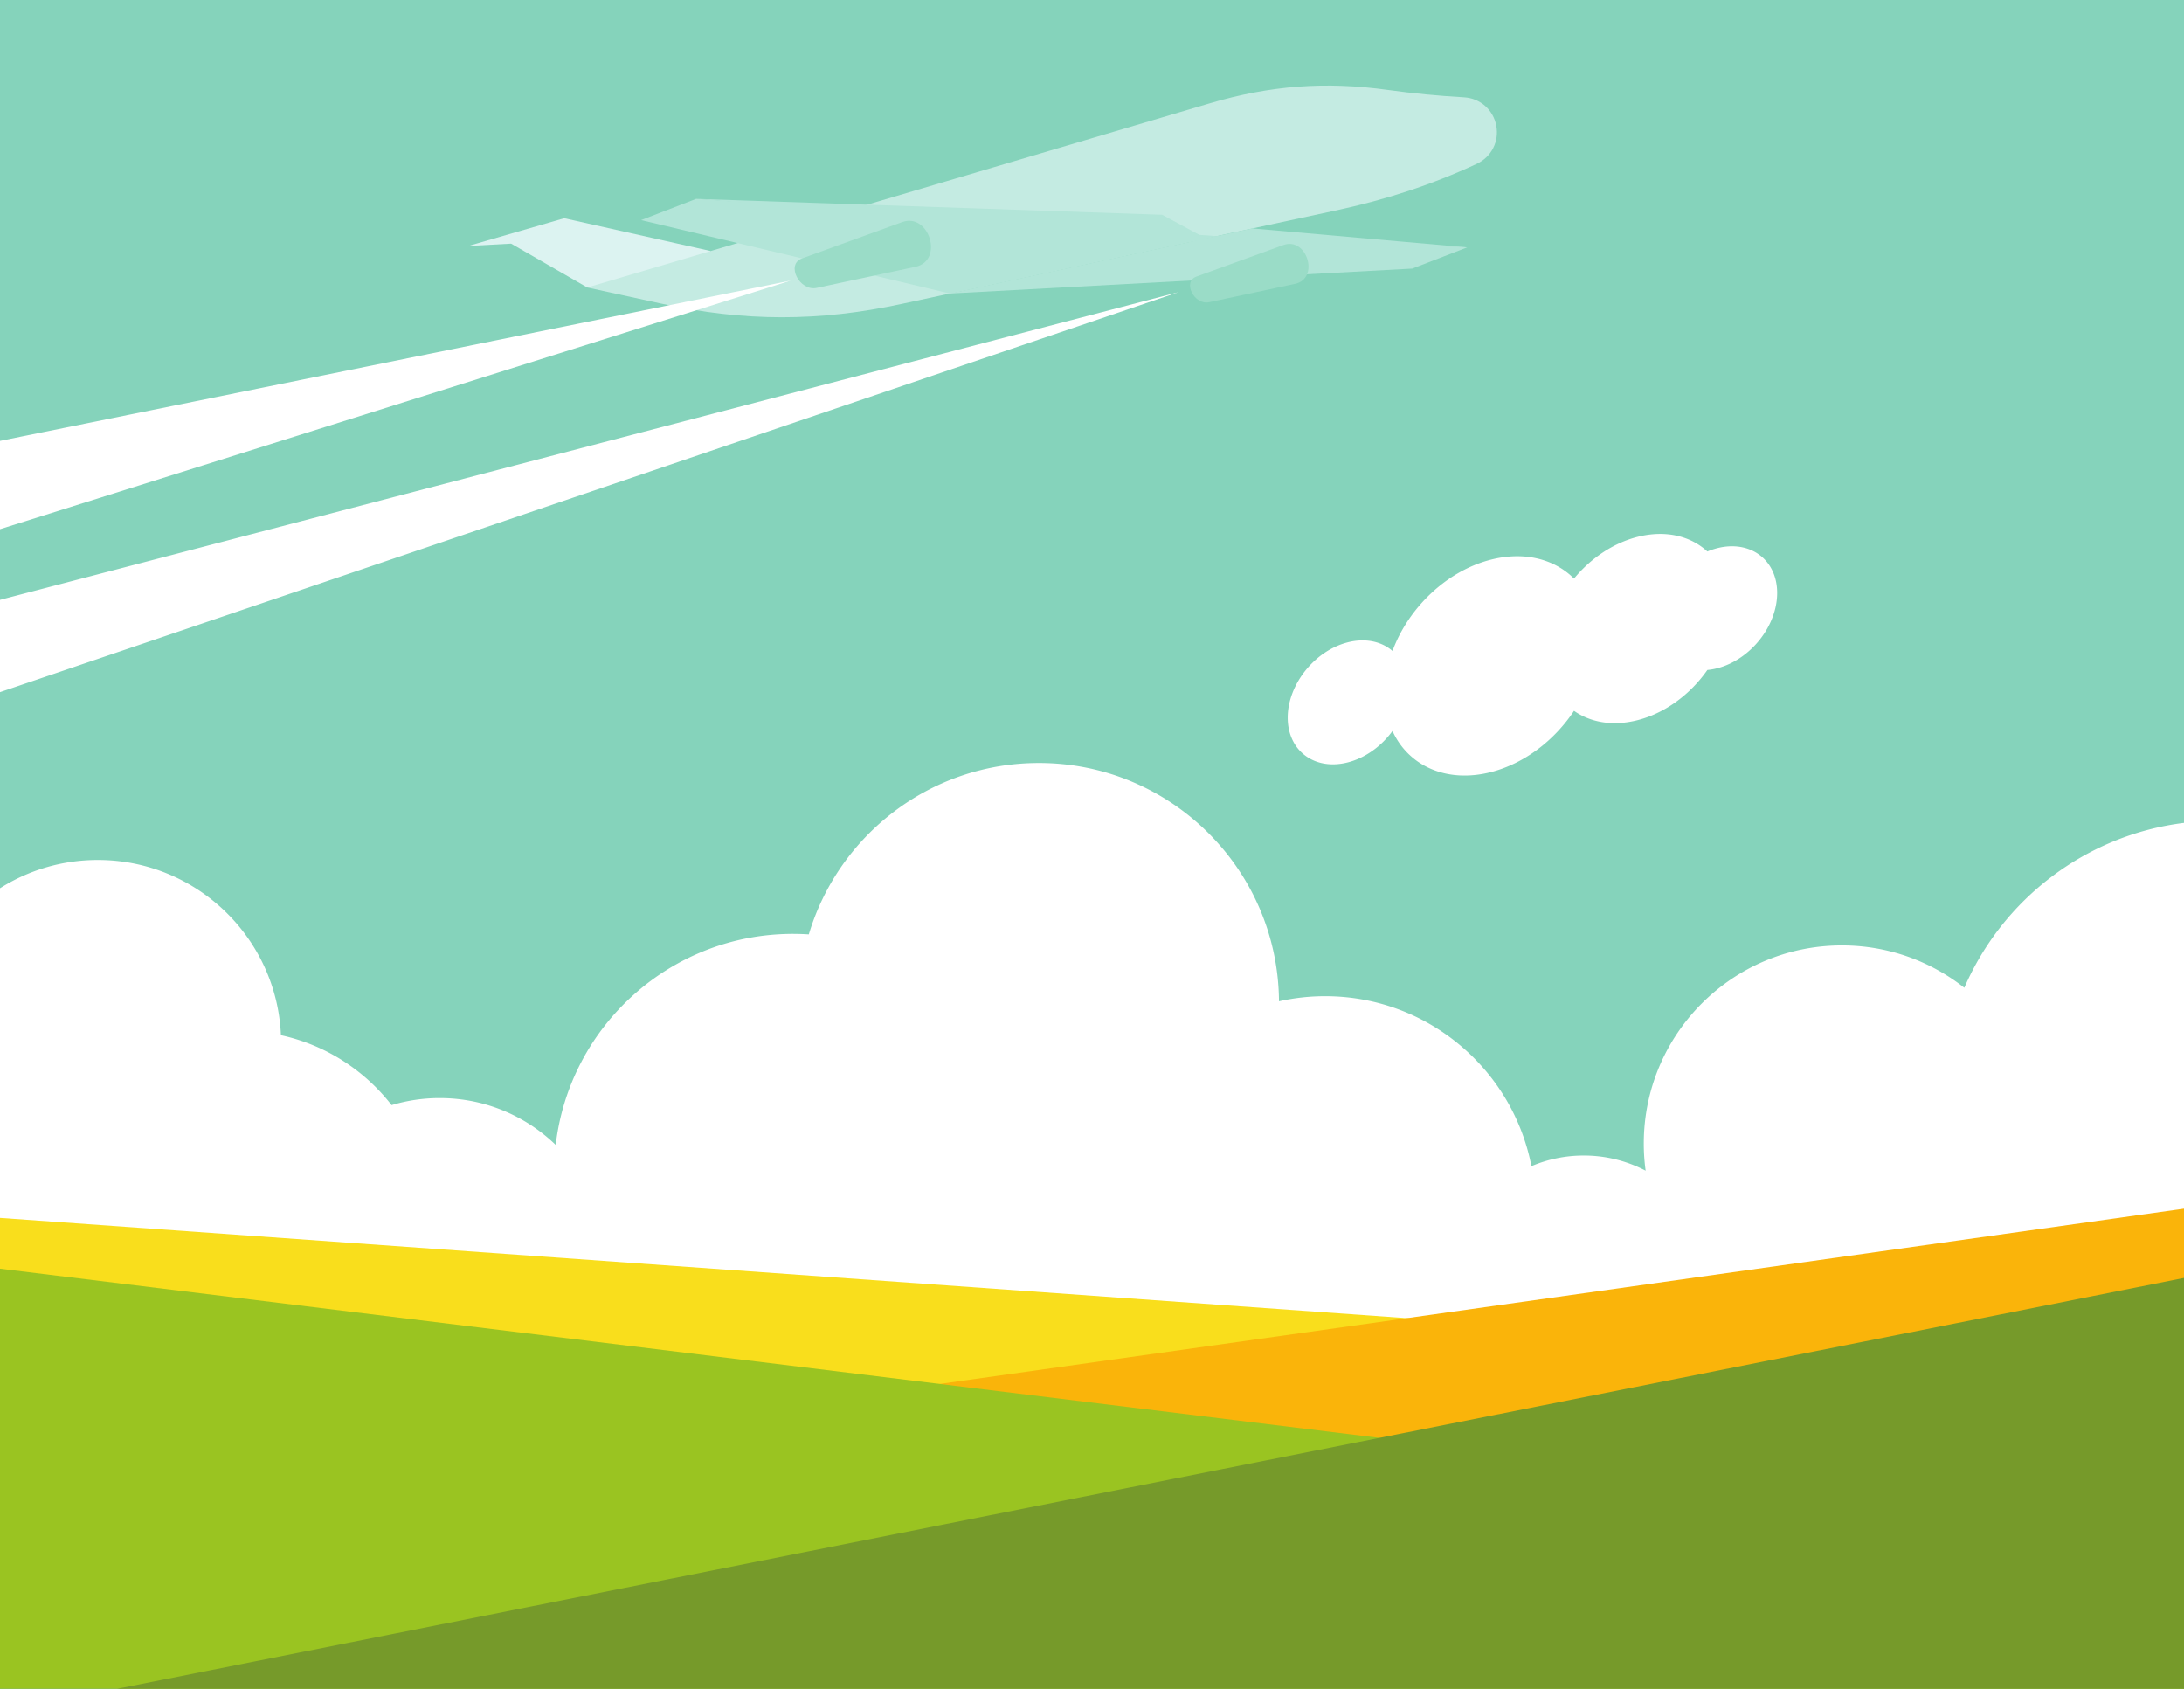 <?xml version="1.0" encoding="UTF-8" standalone="no"?>
<svg
   xmlns:dc="http://purl.org/dc/elements/1.1/"
   xmlns:cc="http://creativecommons.org/ns#"
   xmlns:rdf="http://www.w3.org/1999/02/22-rdf-syntax-ns#"
   xmlns:svg="http://www.w3.org/2000/svg"
   xmlns="http://www.w3.org/2000/svg"
   xmlns:sodipodi="http://sodipodi.sourceforge.net/DTD/sodipodi-0.dtd"
   xmlns:inkscape="http://www.inkscape.org/namespaces/inkscape"
   height="680"
   width="879.587"
   version="1.1"
   id="svg38"
   sodipodi:docname="airplane-trail--publicdomainvectors.org.svg"
   inkscape:version="1.0.1 (3bc2e813f5, 2020-09-07)">
  <rect width="100%" height="100%" fill="#333333" stroke="none"/>
  <defs
     id="defs42" />
  <sodipodi:namedview
     pagecolor="#ffffff"
     bordercolor="#666666"
     borderopacity="1"
     objecttolerance="10"
     gridtolerance="10"
     guidetolerance="10"
     inkscape:pageopacity="0"
     inkscape:pageshadow="2"
     inkscape:window-width="3440"
     inkscape:window-height="1377"
     id="namedview40"
     showgrid="false"
     showguides="true"
     inkscape:guide-bbox="true"
     inkscape:lockguides="false"
     inkscape:zoom="1.1459755"
     inkscape:cx="973.02708"
     inkscape:cy="439.79999"
     inkscape:window-x="-8"
     inkscape:window-y="-8"
     inkscape:window-maximized="1"
     inkscape:current-layer="svg38" />
  <path
     d="M -379.589,689.369 H 1710.326 V 0.005 H -379.589 V 689.369"
     fill="#85d3bb"
     fill-rule="evenodd"
     id="path2"
     style="stroke-width:1.365" />
  <path
     d="m 879.593,331.337 v 221.419 c -30.488,-3.806 -57.153,-19.907 -74.88,-43.188 -14.604,18.684 -37.35,30.697 -62.901,30.697 -18.999,0 -36.445,-6.644 -50.147,-17.73 -1.713,28.24 -25.152,50.611 -53.821,50.611 -19.51,0 -36.596,-10.357 -46.067,-25.877 -15.152,14.31 -35.588,23.084 -58.076,23.084 -20.914,0 -40.054,-7.593 -54.818,-20.167 -10.602,11.271 -25.65,18.311 -42.344,18.311 -20.963,0 -39.336,-11.101 -49.554,-27.748 -17.378,17.154 -41.25,27.748 -67.601,27.748 -32.017,0 -60.377,-15.639 -77.872,-39.692 -8.33,27.678 -34.008,47.841 -64.399,47.841 -16.805,0 -32.17,-6.167 -43.96,-16.357 -10.856,5.83 -23.268,9.141 -36.455,9.141 -27.38,0 -51.43,-14.262 -65.128,-35.758 -8.445,8.336 -19.37,14.165 -31.57,16.281 v -192.284 c 11.403,-7.216 24.916,-11.392 39.408,-11.392 39.677,0 72.037,31.308 73.736,70.564 18,3.91 33.657,14.1 44.565,28.156 a 67.167,67.167 0 0 1 19.404,-2.845 c 18.139,0 34.599,7.181 46.695,18.854 5.577,-47.842 46.235,-84.977 95.576,-84.977 2.137,0 4.255,0.073 6.359,0.21 11.906,-39.913 48.888,-69.013 92.669,-69.013 53.157,0 96.295,42.895 96.69,95.962 a 85.043,85.043 0 0 1 18.6,-2.055 c 41.195,0 75.51,29.444 83.058,68.433 a 53.766,53.766 0 0 1 21.084,-4.276 53.76,53.76 0 0 1 24.923,6.095 80.067,80.067 0 0 1 -0.748,-10.913 c 0,-44.07 35.724,-79.794 79.793,-79.794 18.61,0 35.733,6.374 49.304,17.052 15.383,-35.497 48.672,-61.429 88.477,-66.393"
     fill="#fff"
     fill-rule="evenodd"
     id="path4" />
  <path
     d="m 0,490.39 808.93,57.651 -442.587,111.574 L 0,553.619 v -63.228"
     fill="#f9de1c"
     fill-rule="evenodd"
     id="path6" />
  <path
     d="m 219.433,579.654 660.16,-92.981 v 167.365 z"
     fill="#fab40a"
     fill-rule="evenodd"
     id="path8" />
  <path
     d="M 879.593,618.705 0,510.848 v 178.521 h 879.593 v -70.664"
     fill="#9ac421"
     fill-rule="evenodd"
     id="path10" />
  <path
     d="M 879.593,514.568 0,689.369 h 879.593 z"
     fill="#769a2a"
     fill-rule="evenodd"
     id="path12" />
  <path
     d="m 286.194,101.075 -58.961,-13.205 -38.587,11.157 17.2,-0.93 30.683,17.669 46.026,-9.299 3.639,-5.392"
     fill="#dcf3f1"
     fill-rule="evenodd"
     id="path14" />
  <path
     d="m 236.529,115.766 250.704,-74.163 c 24.358,-7.207 46.536,-8.876 71.697,-5.395 10.115,1.398 20.145,2.366 30.67,2.971 6.52,0.375 11.782,4.984 13.009,11.401 1.225,6.416 -1.966,12.643 -7.886,15.395 -18.069,8.403 -36.229,14.357 -56.965,18.82 l -174.696,37.593 c -33.381,7.182 -63.281,7.147 -96.645,-0.116 l -29.888,-6.506"
     fill="#c4ebe2"
     fill-rule="evenodd"
     id="path16" />
  <path
     d="m 490.016,95.069 -209.67,-14.991 -22.141,8.546 124.329,29.572 107.483,-23.128"
     fill="#b2e5d8"
     fill-rule="evenodd"
     id="path18" />
  <path
     d="m 490.016,95.069 100.887,4.534 -22.142,8.547 -186.227,10.046 107.483,-23.128"
     fill="#b2e5d8"
     fill-rule="evenodd"
     id="path20" />
  <path
     d="m 590.903,99.603 -86.506,-7.63 -24.967,5.375 z"
     fill="#b2e5d8"
     fill-rule="evenodd"
     id="path22" />
  <path
     d="m 488.505,97.531 -20.452,-11.056 -187.707,-6.397 z"
     fill="#b2e5d8"
     fill-rule="evenodd"
     id="path24" />
  <path
     d="m 322.986,104.064 40.355,-14.637 c 10.85,-3.936 16.916,15.53 5.373,17.996 l -39.777,8.503 c -6.95,1.485 -12.555,-9.468 -5.951,-11.862 m 158.845,7.312 35.07,-12.721 c 9.432,-3.42 14.704,13.497 4.666,15.643 l -34.564,7.388 c -6.042,1.289 -10.912,-8.227 -5.172,-10.31"
     fill="#9adcc7"
     fill-rule="evenodd"
     id="path26" />
  <path
     d="m 318.476,112.974 -366.47,74.289 v 40.912 z m 156.207,4.649 -522.677,136.45 v 40.911 z m 68.108,141.019 c 7.16,-1.823 13.596,-0.348 18.022,3.472 6.361,-17.256 21.706,-32.188 39.628,-36.754 13.557,-3.453 25.642,-0.221 33.478,7.624 6.628,-8.057 15.634,-14.264 25.551,-16.79 11.287,-2.875 21.387,-0.382 28.155,5.874 a 28.335,28.335 0 0 1 3.937,-1.322 c 13.35,-3.402 24.175,4.664 24.175,18.016 0,13.35 -10.824,26.929 -24.175,30.332 a 25.213,25.213 0 0 1 -3.937,0.681 c -6.768,9.704 -16.868,17.344 -28.155,20.22 -9.917,2.525 -18.923,0.905 -25.55,-3.773 -7.837,11.838 -19.922,21.225 -33.48,24.681 -17.92,4.564 -33.266,-2.548 -39.627,-16.564 -4.426,6.075 -10.862,10.828 -18.022,12.652 -13.348,3.4 -24.172,-4.664 -24.172,-18.017 0,-13.351 10.824,-26.931 24.172,-30.332"
     fill="#ffffff"
     fill-rule="evenodd"
     id="path28" />
</svg>
